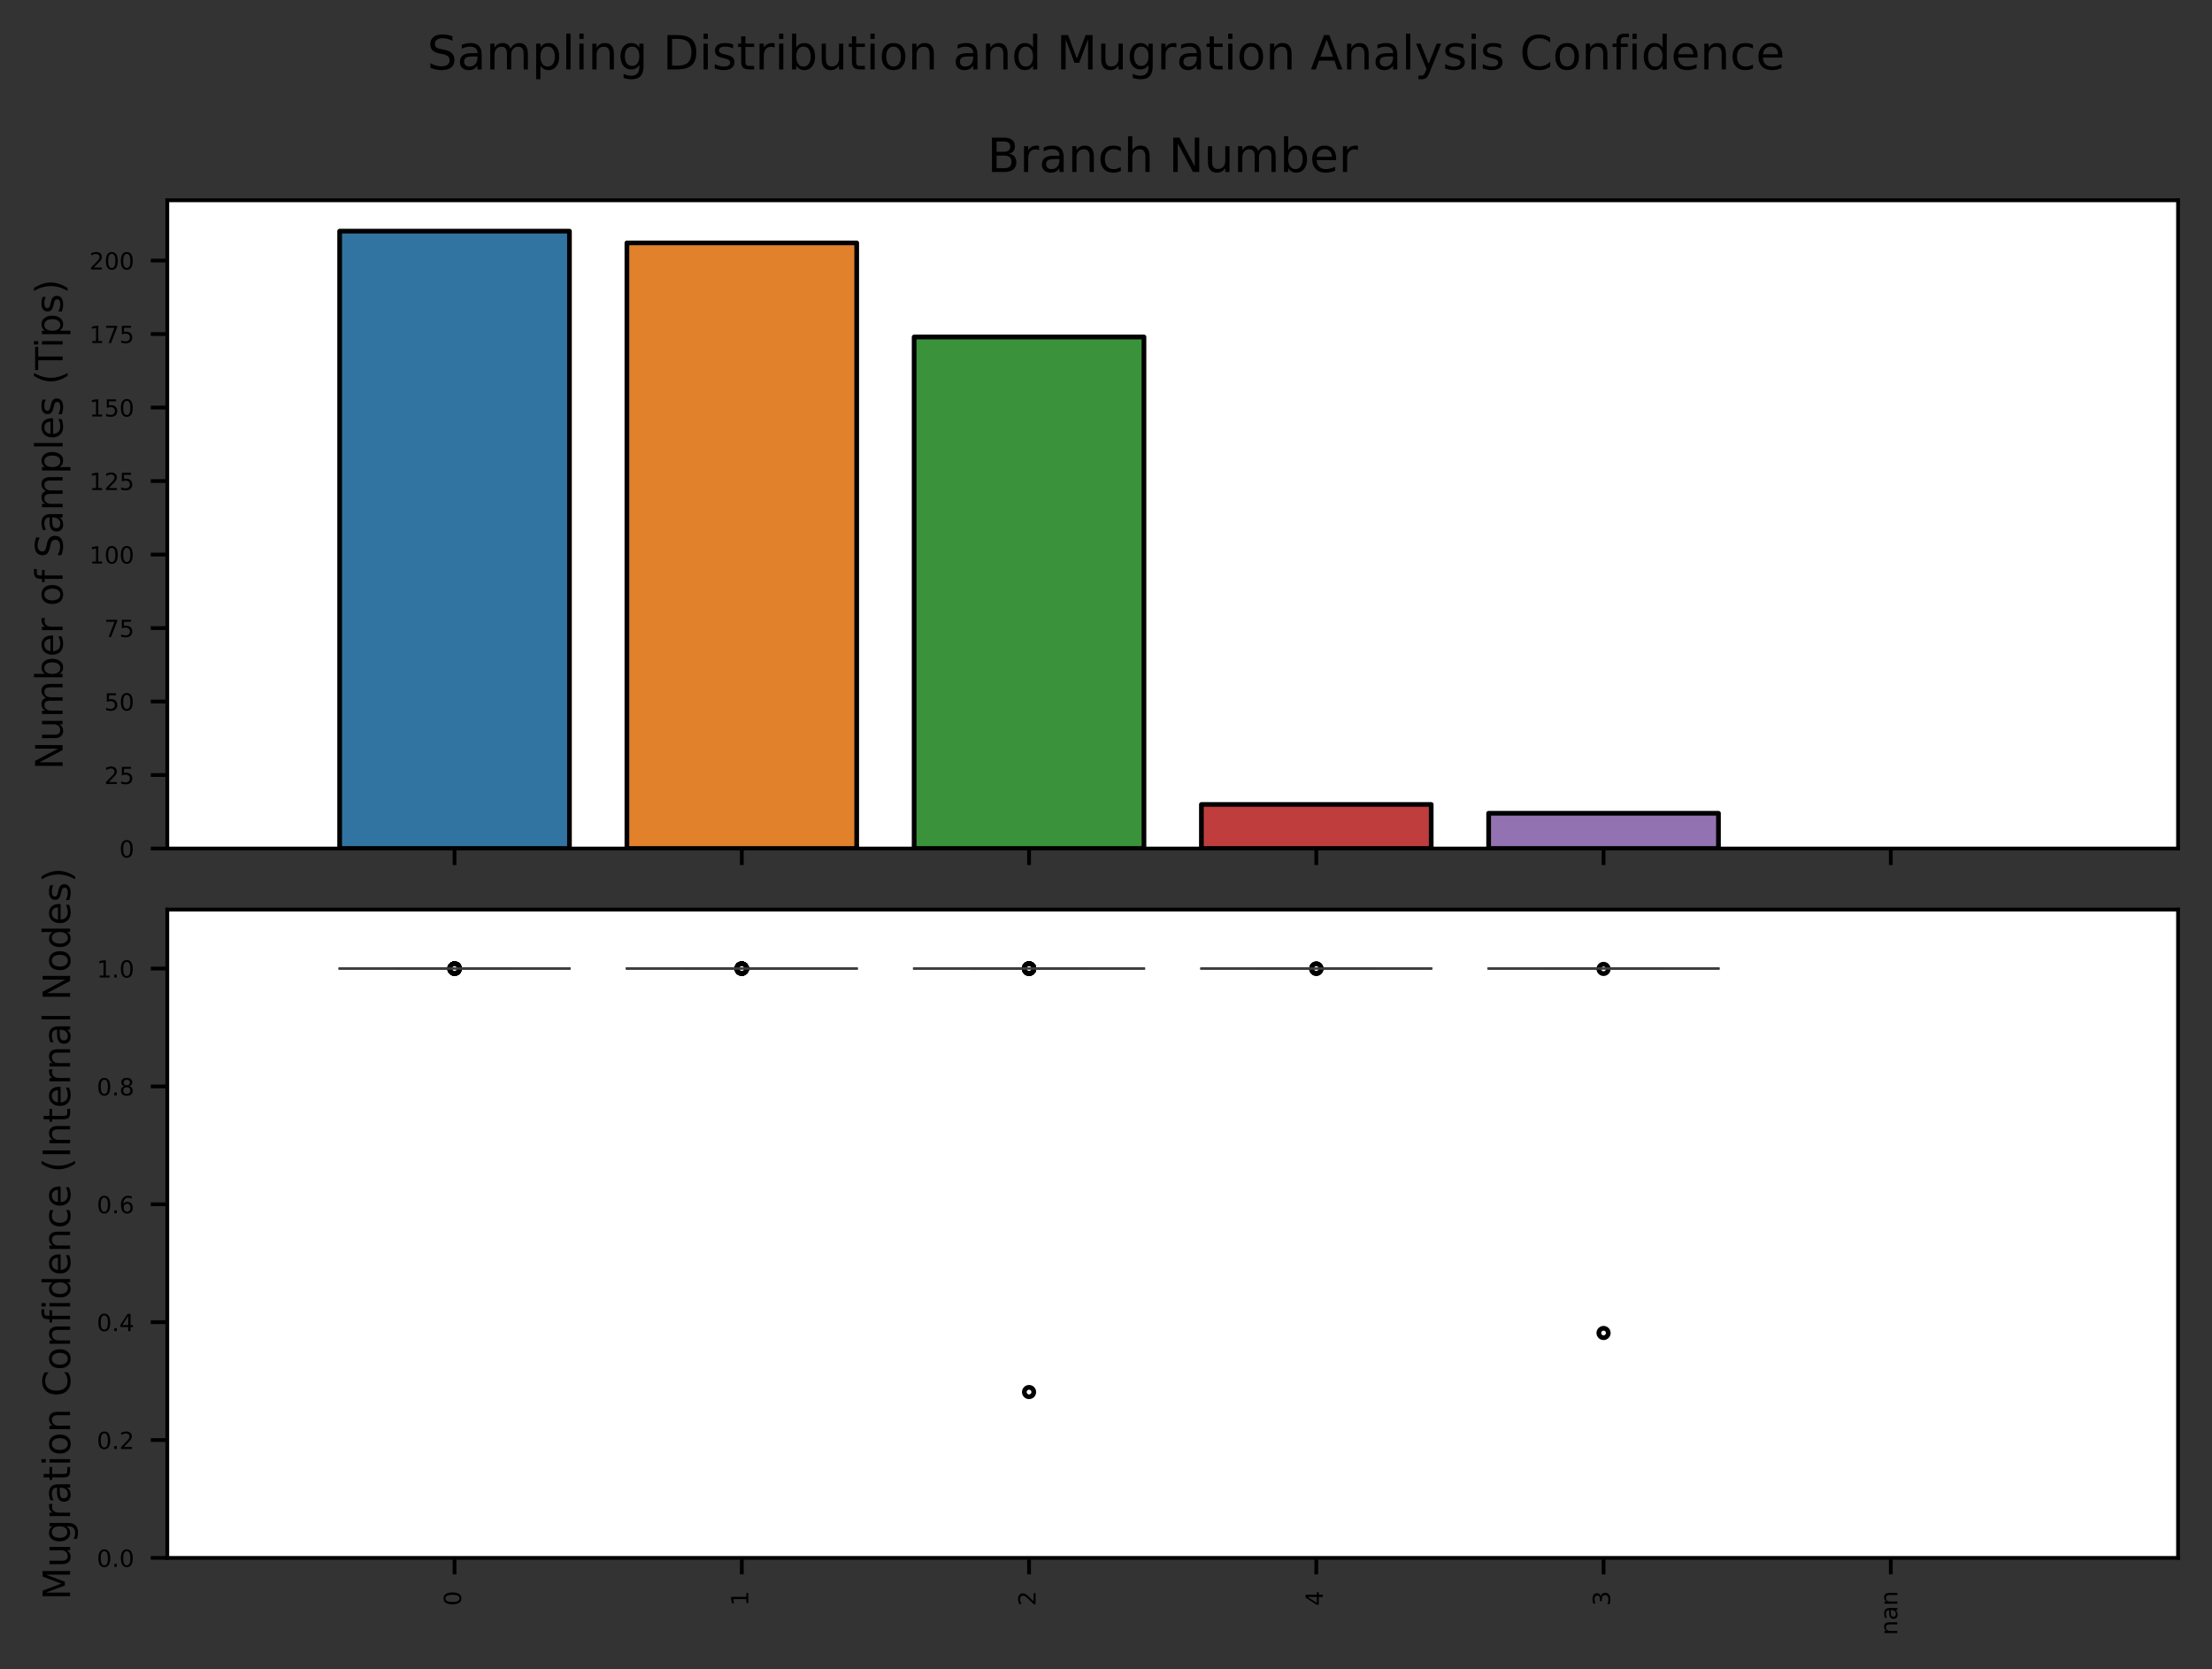<?xml version="1.0" encoding="utf-8" standalone="no"?>
<!DOCTYPE svg PUBLIC "-//W3C//DTD SVG 1.1//EN"
  "http://www.w3.org/Graphics/SVG/1.1/DTD/svg11.dtd">
<!-- Created with matplotlib (https://matplotlib.org/) -->
<svg height="354pt" version="1.1" viewBox="0 0 469.2 354" width="469.2pt" xmlns="http://www.w3.org/2000/svg" xmlns:xlink="http://www.w3.org/1999/xlink">
 <rect x="0" y="0" width="469.2" height="354" fill="#333333" stroke="none"/>
 <defs>
  <style type="text/css">*{stroke-linecap:butt;stroke-linejoin:round;}</style>
 </defs>
 <g id="figure_1">
  <g id="patch_1">
   <path d="M 0 354
L 469.2 354
L 469.2 0
L 0 0
z
" style="fill:none;"/>
  </g>
  <g id="axes_1">
   <g id="patch_2">
    <path d="M 35.486 179.959
L 462 179.959
L 462 42.478
L 35.486 42.478
z
" style="fill:#ffffff;"/>
   </g>
   <g id="patch_3">
    <path clip-path="url(#p5c819cb515)" d="M 72.045 179.959
L 120.789 179.959
L 120.789 49.024
L 72.045 49.024
z
" style="fill:#3274a1;stroke:#000000;stroke-linejoin:miter;"/>
   </g>
   <g id="patch_4">
    <path clip-path="url(#p5c819cb515)" d="M 132.975 179.959
L 181.719 179.959
L 181.719 51.518
L 132.975 51.518
z
" style="fill:#e1812c;stroke:#000000;stroke-linejoin:miter;"/>
   </g>
   <g id="patch_5">
    <path clip-path="url(#p5c819cb515)" d="M 193.905 179.959
L 242.65 179.959
L 242.65 71.47
L 193.905 71.47
z
" style="fill:#3a923a;stroke:#000000;stroke-linejoin:miter;"/>
   </g>
   <g id="patch_6">
    <path clip-path="url(#p5c819cb515)" d="M 254.836 179.959
L 303.58 179.959
L 303.58 170.607
L 254.836 170.607
z
" style="fill:#c03d3e;stroke:#000000;stroke-linejoin:miter;"/>
   </g>
   <g id="patch_7">
    <path clip-path="url(#p5c819cb515)" d="M 315.766 179.959
L 364.511 179.959
L 364.511 172.477
L 315.766 172.477
z
" style="fill:#9372b2;stroke:#000000;stroke-linejoin:miter;"/>
   </g>
   <g id="patch_8">
    <path clip-path="url(#p5c819cb515)" d="M 0 0
z
" style="fill:#845b53;stroke:#000000;stroke-linejoin:miter;"/>
   </g>
   <g id="matplotlib.axis_1">
    <g id="xtick_1">
     <g id="line2d_1">
      <defs>
       <path d="M 0 0
L 0 3.5
" id="md0575e7279" style="stroke:#000000;stroke-width:0.8;"/>
      </defs>
      <g>
       <use style="stroke:#000000;stroke-width:0.8;" x="96.417" xlink:href="#md0575e7279" y="179.959"/>
      </g>
     </g>
    </g>
    <g id="xtick_2">
     <g id="line2d_2">
      <g>
       <use style="stroke:#000000;stroke-width:0.8;" x="157.347" xlink:href="#md0575e7279" y="179.959"/>
      </g>
     </g>
    </g>
    <g id="xtick_3">
     <g id="line2d_3">
      <g>
       <use style="stroke:#000000;stroke-width:0.8;" x="218.278" xlink:href="#md0575e7279" y="179.959"/>
      </g>
     </g>
    </g>
    <g id="xtick_4">
     <g id="line2d_4">
      <g>
       <use style="stroke:#000000;stroke-width:0.8;" x="279.208" xlink:href="#md0575e7279" y="179.959"/>
      </g>
     </g>
    </g>
    <g id="xtick_5">
     <g id="line2d_5">
      <g>
       <use style="stroke:#000000;stroke-width:0.8;" x="340.139" xlink:href="#md0575e7279" y="179.959"/>
      </g>
     </g>
    </g>
    <g id="xtick_6">
     <g id="line2d_6">
      <g>
       <use style="stroke:#000000;stroke-width:0.8;" x="401.069" xlink:href="#md0575e7279" y="179.959"/>
      </g>
     </g>
    </g>
   </g>
   <g id="matplotlib.axis_2">
    <g id="ytick_1">
     <g id="line2d_7">
      <defs>
       <path d="M 0 0
L -3.5 0
" id="m4cb36a2861" style="stroke:#000000;stroke-width:0.8;"/>
      </defs>
      <g>
       <use style="stroke:#000000;stroke-width:0.8;" x="35.486" xlink:href="#m4cb36a2861" y="179.959"/>
      </g>
     </g>
     <g id="text_1">
      <!-- 0 -->
      <g transform="translate(25.305 181.859)scale(0.05 -0.05)">
       <defs>
        <path d="M 31.781 66.406
Q 24.172 66.406 20.328 58.906
Q 16.5 51.422 16.5 36.375
Q 16.5 21.391 20.328 13.891
Q 24.172 6.391 31.781 6.391
Q 39.453 6.391 43.281 13.891
Q 47.125 21.391 47.125 36.375
Q 47.125 51.422 43.281 58.906
Q 39.453 66.406 31.781 66.406
z
M 31.781 74.219
Q 44.047 74.219 50.516 64.516
Q 56.984 54.828 56.984 36.375
Q 56.984 17.969 50.516 8.266
Q 44.047 -1.422 31.781 -1.422
Q 19.531 -1.422 13.062 8.266
Q 6.594 17.969 6.594 36.375
Q 6.594 54.828 13.062 64.516
Q 19.531 74.219 31.781 74.219
z
" id="DejaVuSans-48"/>
       </defs>
       <use xlink:href="#DejaVuSans-48"/>
      </g>
     </g>
    </g>
    <g id="ytick_2">
     <g id="line2d_8">
      <g>
       <use style="stroke:#000000;stroke-width:0.8;" x="35.486" xlink:href="#m4cb36a2861" y="164.372"/>
      </g>
     </g>
     <g id="text_2">
      <!-- 25 -->
      <g transform="translate(22.124 166.272)scale(0.05 -0.05)">
       <defs>
        <path d="M 19.188 8.297
L 53.609 8.297
L 53.609 0
L 7.328 0
L 7.328 8.297
Q 12.938 14.109 22.625 23.891
Q 32.328 33.688 34.812 36.531
Q 39.547 41.844 41.422 45.531
Q 43.312 49.219 43.312 52.781
Q 43.312 58.594 39.234 62.25
Q 35.156 65.922 28.609 65.922
Q 23.969 65.922 18.812 64.312
Q 13.672 62.703 7.812 59.422
L 7.812 69.391
Q 13.766 71.781 18.938 73
Q 24.125 74.219 28.422 74.219
Q 39.75 74.219 46.484 68.547
Q 53.219 62.891 53.219 53.422
Q 53.219 48.922 51.531 44.891
Q 49.859 40.875 45.406 35.406
Q 44.188 33.984 37.641 27.219
Q 31.109 20.453 19.188 8.297
z
" id="DejaVuSans-50"/>
        <path d="M 10.797 72.906
L 49.516 72.906
L 49.516 64.594
L 19.828 64.594
L 19.828 46.734
Q 21.969 47.469 24.109 47.828
Q 26.266 48.188 28.422 48.188
Q 40.625 48.188 47.75 41.5
Q 54.891 34.812 54.891 23.391
Q 54.891 11.625 47.562 5.094
Q 40.234 -1.422 26.906 -1.422
Q 22.312 -1.422 17.547 -0.641
Q 12.797 0.141 7.719 1.703
L 7.719 11.625
Q 12.109 9.234 16.797 8.062
Q 21.484 6.891 26.703 6.891
Q 35.156 6.891 40.078 11.328
Q 45.016 15.766 45.016 23.391
Q 45.016 31 40.078 35.438
Q 35.156 39.891 26.703 39.891
Q 22.75 39.891 18.812 39.016
Q 14.891 38.141 10.797 36.281
z
" id="DejaVuSans-53"/>
       </defs>
       <use xlink:href="#DejaVuSans-50"/>
       <use x="63.623" xlink:href="#DejaVuSans-53"/>
      </g>
     </g>
    </g>
    <g id="ytick_3">
     <g id="line2d_9">
      <g>
       <use style="stroke:#000000;stroke-width:0.8;" x="35.486" xlink:href="#m4cb36a2861" y="148.784"/>
      </g>
     </g>
     <g id="text_3">
      <!-- 50 -->
      <g transform="translate(22.124 150.684)scale(0.05 -0.05)">
       <use xlink:href="#DejaVuSans-53"/>
       <use x="63.623" xlink:href="#DejaVuSans-48"/>
      </g>
     </g>
    </g>
    <g id="ytick_4">
     <g id="line2d_10">
      <g>
       <use style="stroke:#000000;stroke-width:0.8;" x="35.486" xlink:href="#m4cb36a2861" y="133.197"/>
      </g>
     </g>
     <g id="text_4">
      <!-- 75 -->
      <g transform="translate(22.124 135.097)scale(0.05 -0.05)">
       <defs>
        <path d="M 8.203 72.906
L 55.078 72.906
L 55.078 68.703
L 28.609 0
L 18.312 0
L 43.219 64.594
L 8.203 64.594
z
" id="DejaVuSans-55"/>
       </defs>
       <use xlink:href="#DejaVuSans-55"/>
       <use x="63.623" xlink:href="#DejaVuSans-53"/>
      </g>
     </g>
    </g>
    <g id="ytick_5">
     <g id="line2d_11">
      <g>
       <use style="stroke:#000000;stroke-width:0.8;" x="35.486" xlink:href="#m4cb36a2861" y="117.609"/>
      </g>
     </g>
     <g id="text_5">
      <!-- 100 -->
      <g transform="translate(18.942 119.509)scale(0.05 -0.05)">
       <defs>
        <path d="M 12.406 8.297
L 28.516 8.297
L 28.516 63.922
L 10.984 60.406
L 10.984 69.391
L 28.422 72.906
L 38.281 72.906
L 38.281 8.297
L 54.391 8.297
L 54.391 0
L 12.406 0
z
" id="DejaVuSans-49"/>
       </defs>
       <use xlink:href="#DejaVuSans-49"/>
       <use x="63.623" xlink:href="#DejaVuSans-48"/>
       <use x="127.246" xlink:href="#DejaVuSans-48"/>
      </g>
     </g>
    </g>
    <g id="ytick_6">
     <g id="line2d_12">
      <g>
       <use style="stroke:#000000;stroke-width:0.8;" x="35.486" xlink:href="#m4cb36a2861" y="102.022"/>
      </g>
     </g>
     <g id="text_6">
      <!-- 125 -->
      <g transform="translate(18.942 103.921)scale(0.05 -0.05)">
       <use xlink:href="#DejaVuSans-49"/>
       <use x="63.623" xlink:href="#DejaVuSans-50"/>
       <use x="127.246" xlink:href="#DejaVuSans-53"/>
      </g>
     </g>
    </g>
    <g id="ytick_7">
     <g id="line2d_13">
      <g>
       <use style="stroke:#000000;stroke-width:0.8;" x="35.486" xlink:href="#m4cb36a2861" y="86.434"/>
      </g>
     </g>
     <g id="text_7">
      <!-- 150 -->
      <g transform="translate(18.942 88.334)scale(0.05 -0.05)">
       <use xlink:href="#DejaVuSans-49"/>
       <use x="63.623" xlink:href="#DejaVuSans-53"/>
       <use x="127.246" xlink:href="#DejaVuSans-48"/>
      </g>
     </g>
    </g>
    <g id="ytick_8">
     <g id="line2d_14">
      <g>
       <use style="stroke:#000000;stroke-width:0.8;" x="35.486" xlink:href="#m4cb36a2861" y="70.847"/>
      </g>
     </g>
     <g id="text_8">
      <!-- 175 -->
      <g transform="translate(18.942 72.746)scale(0.05 -0.05)">
       <use xlink:href="#DejaVuSans-49"/>
       <use x="63.623" xlink:href="#DejaVuSans-55"/>
       <use x="127.246" xlink:href="#DejaVuSans-53"/>
      </g>
     </g>
    </g>
    <g id="ytick_9">
     <g id="line2d_15">
      <g>
       <use style="stroke:#000000;stroke-width:0.8;" x="35.486" xlink:href="#m4cb36a2861" y="55.259"/>
      </g>
     </g>
     <g id="text_9">
      <!-- 200 -->
      <g transform="translate(18.942 57.159)scale(0.05 -0.05)">
       <use xlink:href="#DejaVuSans-50"/>
       <use x="63.623" xlink:href="#DejaVuSans-48"/>
       <use x="127.246" xlink:href="#DejaVuSans-48"/>
      </g>
     </g>
    </g>
    <g id="text_10">
     <!-- Number of Samples (Tips) -->
     <g transform="translate(13.279 163.213)rotate(-90)scale(0.08 -0.08)">
      <defs>
       <path d="M 9.812 72.906
L 23.094 72.906
L 55.422 11.922
L 55.422 72.906
L 64.984 72.906
L 64.984 0
L 51.703 0
L 19.391 60.984
L 19.391 0
L 9.812 0
z
" id="DejaVuSans-78"/>
       <path d="M 8.5 21.578
L 8.5 54.688
L 17.484 54.688
L 17.484 21.922
Q 17.484 14.156 20.5 10.266
Q 23.531 6.391 29.594 6.391
Q 36.859 6.391 41.078 11.031
Q 45.312 15.672 45.312 23.688
L 45.312 54.688
L 54.297 54.688
L 54.297 0
L 45.312 0
L 45.312 8.406
Q 42.047 3.422 37.719 1
Q 33.406 -1.422 27.688 -1.422
Q 18.266 -1.422 13.375 4.438
Q 8.5 10.297 8.5 21.578
z
M 31.109 56
z
" id="DejaVuSans-117"/>
       <path d="M 52 44.188
Q 55.375 50.25 60.062 53.125
Q 64.75 56 71.094 56
Q 79.641 56 84.281 50.016
Q 88.922 44.047 88.922 33.016
L 88.922 0
L 79.891 0
L 79.891 32.719
Q 79.891 40.578 77.094 44.375
Q 74.312 48.188 68.609 48.188
Q 61.625 48.188 57.562 43.547
Q 53.516 38.922 53.516 30.906
L 53.516 0
L 44.484 0
L 44.484 32.719
Q 44.484 40.625 41.703 44.406
Q 38.922 48.188 33.109 48.188
Q 26.219 48.188 22.156 43.531
Q 18.109 38.875 18.109 30.906
L 18.109 0
L 9.078 0
L 9.078 54.688
L 18.109 54.688
L 18.109 46.188
Q 21.188 51.219 25.484 53.609
Q 29.781 56 35.688 56
Q 41.656 56 45.828 52.969
Q 50 49.953 52 44.188
z
" id="DejaVuSans-109"/>
       <path d="M 48.688 27.297
Q 48.688 37.203 44.609 42.844
Q 40.531 48.484 33.406 48.484
Q 26.266 48.484 22.188 42.844
Q 18.109 37.203 18.109 27.297
Q 18.109 17.391 22.188 11.75
Q 26.266 6.109 33.406 6.109
Q 40.531 6.109 44.609 11.75
Q 48.688 17.391 48.688 27.297
z
M 18.109 46.391
Q 20.953 51.266 25.266 53.625
Q 29.594 56 35.594 56
Q 45.562 56 51.781 48.094
Q 58.016 40.188 58.016 27.297
Q 58.016 14.406 51.781 6.484
Q 45.562 -1.422 35.594 -1.422
Q 29.594 -1.422 25.266 0.953
Q 20.953 3.328 18.109 8.203
L 18.109 0
L 9.078 0
L 9.078 75.984
L 18.109 75.984
z
" id="DejaVuSans-98"/>
       <path d="M 56.203 29.594
L 56.203 25.203
L 14.891 25.203
Q 15.484 15.922 20.484 11.062
Q 25.484 6.203 34.422 6.203
Q 39.594 6.203 44.453 7.469
Q 49.312 8.734 54.109 11.281
L 54.109 2.781
Q 49.266 0.734 44.188 -0.344
Q 39.109 -1.422 33.891 -1.422
Q 20.797 -1.422 13.156 6.188
Q 5.516 13.812 5.516 26.812
Q 5.516 40.234 12.766 48.109
Q 20.016 56 32.328 56
Q 43.359 56 49.781 48.891
Q 56.203 41.797 56.203 29.594
z
M 47.219 32.234
Q 47.125 39.594 43.094 43.984
Q 39.062 48.391 32.422 48.391
Q 24.906 48.391 20.391 44.141
Q 15.875 39.891 15.188 32.172
z
" id="DejaVuSans-101"/>
       <path d="M 41.109 46.297
Q 39.594 47.172 37.812 47.578
Q 36.031 48 33.891 48
Q 26.266 48 22.188 43.047
Q 18.109 38.094 18.109 28.812
L 18.109 0
L 9.078 0
L 9.078 54.688
L 18.109 54.688
L 18.109 46.188
Q 20.953 51.172 25.484 53.578
Q 30.031 56 36.531 56
Q 37.453 56 38.578 55.875
Q 39.703 55.766 41.062 55.516
z
" id="DejaVuSans-114"/>
       <path id="DejaVuSans-32"/>
       <path d="M 30.609 48.391
Q 23.391 48.391 19.188 42.75
Q 14.984 37.109 14.984 27.297
Q 14.984 17.484 19.156 11.844
Q 23.344 6.203 30.609 6.203
Q 37.797 6.203 41.984 11.859
Q 46.188 17.531 46.188 27.297
Q 46.188 37.016 41.984 42.703
Q 37.797 48.391 30.609 48.391
z
M 30.609 56
Q 42.328 56 49.016 48.375
Q 55.719 40.766 55.719 27.297
Q 55.719 13.875 49.016 6.219
Q 42.328 -1.422 30.609 -1.422
Q 18.844 -1.422 12.172 6.219
Q 5.516 13.875 5.516 27.297
Q 5.516 40.766 12.172 48.375
Q 18.844 56 30.609 56
z
" id="DejaVuSans-111"/>
       <path d="M 37.109 75.984
L 37.109 68.5
L 28.516 68.5
Q 23.688 68.5 21.797 66.547
Q 19.922 64.594 19.922 59.516
L 19.922 54.688
L 34.719 54.688
L 34.719 47.703
L 19.922 47.703
L 19.922 0
L 10.891 0
L 10.891 47.703
L 2.297 47.703
L 2.297 54.688
L 10.891 54.688
L 10.891 58.5
Q 10.891 67.625 15.141 71.797
Q 19.391 75.984 28.609 75.984
z
" id="DejaVuSans-102"/>
       <path d="M 53.516 70.516
L 53.516 60.891
Q 47.906 63.578 42.922 64.891
Q 37.938 66.219 33.297 66.219
Q 25.25 66.219 20.875 63.094
Q 16.5 59.969 16.5 54.203
Q 16.5 49.359 19.406 46.891
Q 22.312 44.438 30.422 42.922
L 36.375 41.703
Q 47.406 39.594 52.656 34.297
Q 57.906 29 57.906 20.125
Q 57.906 9.516 50.797 4.047
Q 43.703 -1.422 29.984 -1.422
Q 24.812 -1.422 18.969 -0.25
Q 13.141 0.922 6.891 3.219
L 6.891 13.375
Q 12.891 10.016 18.656 8.297
Q 24.422 6.594 29.984 6.594
Q 38.422 6.594 43.016 9.906
Q 47.609 13.234 47.609 19.391
Q 47.609 24.75 44.312 27.781
Q 41.016 30.812 33.5 32.328
L 27.484 33.5
Q 16.453 35.688 11.516 40.375
Q 6.594 45.062 6.594 53.422
Q 6.594 63.094 13.406 68.656
Q 20.219 74.219 32.172 74.219
Q 37.312 74.219 42.625 73.281
Q 47.953 72.359 53.516 70.516
z
" id="DejaVuSans-83"/>
       <path d="M 34.281 27.484
Q 23.391 27.484 19.188 25
Q 14.984 22.516 14.984 16.5
Q 14.984 11.719 18.141 8.906
Q 21.297 6.109 26.703 6.109
Q 34.188 6.109 38.703 11.406
Q 43.219 16.703 43.219 25.484
L 43.219 27.484
z
M 52.203 31.203
L 52.203 0
L 43.219 0
L 43.219 8.297
Q 40.141 3.328 35.547 0.953
Q 30.953 -1.422 24.312 -1.422
Q 15.922 -1.422 10.953 3.297
Q 6 8.016 6 15.922
Q 6 25.141 12.172 29.828
Q 18.359 34.516 30.609 34.516
L 43.219 34.516
L 43.219 35.406
Q 43.219 41.609 39.141 45
Q 35.062 48.391 27.688 48.391
Q 23 48.391 18.547 47.266
Q 14.109 46.141 10.016 43.891
L 10.016 52.203
Q 14.938 54.109 19.578 55.047
Q 24.219 56 28.609 56
Q 40.484 56 46.344 49.844
Q 52.203 43.703 52.203 31.203
z
" id="DejaVuSans-97"/>
       <path d="M 18.109 8.203
L 18.109 -20.797
L 9.078 -20.797
L 9.078 54.688
L 18.109 54.688
L 18.109 46.391
Q 20.953 51.266 25.266 53.625
Q 29.594 56 35.594 56
Q 45.562 56 51.781 48.094
Q 58.016 40.188 58.016 27.297
Q 58.016 14.406 51.781 6.484
Q 45.562 -1.422 35.594 -1.422
Q 29.594 -1.422 25.266 0.953
Q 20.953 3.328 18.109 8.203
z
M 48.688 27.297
Q 48.688 37.203 44.609 42.844
Q 40.531 48.484 33.406 48.484
Q 26.266 48.484 22.188 42.844
Q 18.109 37.203 18.109 27.297
Q 18.109 17.391 22.188 11.75
Q 26.266 6.109 33.406 6.109
Q 40.531 6.109 44.609 11.75
Q 48.688 17.391 48.688 27.297
z
" id="DejaVuSans-112"/>
       <path d="M 9.422 75.984
L 18.406 75.984
L 18.406 0
L 9.422 0
z
" id="DejaVuSans-108"/>
       <path d="M 44.281 53.078
L 44.281 44.578
Q 40.484 46.531 36.375 47.5
Q 32.281 48.484 27.875 48.484
Q 21.188 48.484 17.844 46.438
Q 14.5 44.391 14.5 40.281
Q 14.5 37.156 16.891 35.375
Q 19.281 33.594 26.516 31.984
L 29.594 31.297
Q 39.156 29.25 43.188 25.516
Q 47.219 21.781 47.219 15.094
Q 47.219 7.469 41.188 3.016
Q 35.156 -1.422 24.609 -1.422
Q 20.219 -1.422 15.453 -0.562
Q 10.688 0.297 5.422 2
L 5.422 11.281
Q 10.406 8.688 15.234 7.391
Q 20.062 6.109 24.812 6.109
Q 31.156 6.109 34.562 8.281
Q 37.984 10.453 37.984 14.406
Q 37.984 18.062 35.516 20.016
Q 33.062 21.969 24.703 23.781
L 21.578 24.516
Q 13.234 26.266 9.516 29.906
Q 5.812 33.547 5.812 39.891
Q 5.812 47.609 11.281 51.797
Q 16.75 56 26.812 56
Q 31.781 56 36.172 55.266
Q 40.578 54.547 44.281 53.078
z
" id="DejaVuSans-115"/>
       <path d="M 31 75.875
Q 24.469 64.656 21.281 53.656
Q 18.109 42.672 18.109 31.391
Q 18.109 20.125 21.312 9.062
Q 24.516 -2 31 -13.188
L 23.188 -13.188
Q 15.875 -1.703 12.234 9.375
Q 8.594 20.453 8.594 31.391
Q 8.594 42.281 12.203 53.312
Q 15.828 64.359 23.188 75.875
z
" id="DejaVuSans-40"/>
       <path d="M -0.297 72.906
L 61.375 72.906
L 61.375 64.594
L 35.5 64.594
L 35.5 0
L 25.594 0
L 25.594 64.594
L -0.297 64.594
z
" id="DejaVuSans-84"/>
       <path d="M 9.422 54.688
L 18.406 54.688
L 18.406 0
L 9.422 0
z
M 9.422 75.984
L 18.406 75.984
L 18.406 64.594
L 9.422 64.594
z
" id="DejaVuSans-105"/>
       <path d="M 8.016 75.875
L 15.828 75.875
Q 23.141 64.359 26.781 53.312
Q 30.422 42.281 30.422 31.391
Q 30.422 20.453 26.781 9.375
Q 23.141 -1.703 15.828 -13.188
L 8.016 -13.188
Q 14.5 -2 17.703 9.062
Q 20.906 20.125 20.906 31.391
Q 20.906 42.672 17.703 53.656
Q 14.5 64.656 8.016 75.875
z
" id="DejaVuSans-41"/>
      </defs>
      <use xlink:href="#DejaVuSans-78"/>
      <use x="74.805" xlink:href="#DejaVuSans-117"/>
      <use x="138.184" xlink:href="#DejaVuSans-109"/>
      <use x="235.596" xlink:href="#DejaVuSans-98"/>
      <use x="299.072" xlink:href="#DejaVuSans-101"/>
      <use x="360.596" xlink:href="#DejaVuSans-114"/>
      <use x="401.709" xlink:href="#DejaVuSans-32"/>
      <use x="433.496" xlink:href="#DejaVuSans-111"/>
      <use x="494.678" xlink:href="#DejaVuSans-102"/>
      <use x="529.883" xlink:href="#DejaVuSans-32"/>
      <use x="561.67" xlink:href="#DejaVuSans-83"/>
      <use x="625.146" xlink:href="#DejaVuSans-97"/>
      <use x="686.426" xlink:href="#DejaVuSans-109"/>
      <use x="783.838" xlink:href="#DejaVuSans-112"/>
      <use x="847.314" xlink:href="#DejaVuSans-108"/>
      <use x="875.098" xlink:href="#DejaVuSans-101"/>
      <use x="936.621" xlink:href="#DejaVuSans-115"/>
      <use x="988.721" xlink:href="#DejaVuSans-32"/>
      <use x="1020.508" xlink:href="#DejaVuSans-40"/>
      <use x="1059.521" xlink:href="#DejaVuSans-84"/>
      <use x="1117.48" xlink:href="#DejaVuSans-105"/>
      <use x="1145.264" xlink:href="#DejaVuSans-112"/>
      <use x="1208.74" xlink:href="#DejaVuSans-115"/>
      <use x="1260.84" xlink:href="#DejaVuSans-41"/>
     </g>
    </g>
   </g>
   <g id="patch_9">
    <path d="M 35.486 179.959
L 35.486 42.478
" style="fill:none;stroke:#000000;stroke-linecap:square;stroke-linejoin:miter;stroke-width:0.8;"/>
   </g>
   <g id="patch_10">
    <path d="M 462 179.959
L 462 42.478
" style="fill:none;stroke:#000000;stroke-linecap:square;stroke-linejoin:miter;stroke-width:0.8;"/>
   </g>
   <g id="patch_11">
    <path d="M 35.486 179.959
L 462 179.959
" style="fill:none;stroke:#000000;stroke-linecap:square;stroke-linejoin:miter;stroke-width:0.8;"/>
   </g>
   <g id="patch_12">
    <path d="M 35.486 42.478
L 462 42.478
" style="fill:none;stroke:#000000;stroke-linecap:square;stroke-linejoin:miter;stroke-width:0.8;"/>
   </g>
   <g id="text_11">
    <!-- Branch Number -->
    <g transform="translate(209.431 36.478)scale(0.1 -0.1)">
     <defs>
      <path d="M 19.672 34.812
L 19.672 8.109
L 35.5 8.109
Q 43.453 8.109 47.281 11.406
Q 51.125 14.703 51.125 21.484
Q 51.125 28.328 47.281 31.562
Q 43.453 34.812 35.5 34.812
z
M 19.672 64.797
L 19.672 42.828
L 34.281 42.828
Q 41.5 42.828 45.031 45.531
Q 48.578 48.25 48.578 53.812
Q 48.578 59.328 45.031 62.062
Q 41.5 64.797 34.281 64.797
z
M 9.812 72.906
L 35.016 72.906
Q 46.297 72.906 52.391 68.219
Q 58.5 63.531 58.5 54.891
Q 58.5 48.188 55.375 44.234
Q 52.25 40.281 46.188 39.312
Q 53.469 37.75 57.5 32.781
Q 61.531 27.828 61.531 20.406
Q 61.531 10.641 54.891 5.312
Q 48.25 0 35.984 0
L 9.812 0
z
" id="DejaVuSans-66"/>
      <path d="M 54.891 33.016
L 54.891 0
L 45.906 0
L 45.906 32.719
Q 45.906 40.484 42.875 44.328
Q 39.844 48.188 33.797 48.188
Q 26.516 48.188 22.312 43.547
Q 18.109 38.922 18.109 30.906
L 18.109 0
L 9.078 0
L 9.078 54.688
L 18.109 54.688
L 18.109 46.188
Q 21.344 51.125 25.703 53.562
Q 30.078 56 35.797 56
Q 45.219 56 50.047 50.172
Q 54.891 44.344 54.891 33.016
z
" id="DejaVuSans-110"/>
      <path d="M 48.781 52.594
L 48.781 44.188
Q 44.969 46.297 41.141 47.344
Q 37.312 48.391 33.406 48.391
Q 24.656 48.391 19.812 42.844
Q 14.984 37.312 14.984 27.297
Q 14.984 17.281 19.812 11.734
Q 24.656 6.203 33.406 6.203
Q 37.312 6.203 41.141 7.25
Q 44.969 8.297 48.781 10.406
L 48.781 2.094
Q 45.016 0.344 40.984 -0.531
Q 36.969 -1.422 32.422 -1.422
Q 20.062 -1.422 12.781 6.344
Q 5.516 14.109 5.516 27.297
Q 5.516 40.672 12.859 48.328
Q 20.219 56 33.016 56
Q 37.156 56 41.109 55.141
Q 45.062 54.297 48.781 52.594
z
" id="DejaVuSans-99"/>
      <path d="M 54.891 33.016
L 54.891 0
L 45.906 0
L 45.906 32.719
Q 45.906 40.484 42.875 44.328
Q 39.844 48.188 33.797 48.188
Q 26.516 48.188 22.312 43.547
Q 18.109 38.922 18.109 30.906
L 18.109 0
L 9.078 0
L 9.078 75.984
L 18.109 75.984
L 18.109 46.188
Q 21.344 51.125 25.703 53.562
Q 30.078 56 35.797 56
Q 45.219 56 50.047 50.172
Q 54.891 44.344 54.891 33.016
z
" id="DejaVuSans-104"/>
     </defs>
     <use xlink:href="#DejaVuSans-66"/>
     <use x="68.604" xlink:href="#DejaVuSans-114"/>
     <use x="109.717" xlink:href="#DejaVuSans-97"/>
     <use x="170.996" xlink:href="#DejaVuSans-110"/>
     <use x="234.375" xlink:href="#DejaVuSans-99"/>
     <use x="289.355" xlink:href="#DejaVuSans-104"/>
     <use x="352.734" xlink:href="#DejaVuSans-32"/>
     <use x="384.521" xlink:href="#DejaVuSans-78"/>
     <use x="459.326" xlink:href="#DejaVuSans-117"/>
     <use x="522.705" xlink:href="#DejaVuSans-109"/>
     <use x="620.117" xlink:href="#DejaVuSans-98"/>
     <use x="683.594" xlink:href="#DejaVuSans-101"/>
     <use x="745.117" xlink:href="#DejaVuSans-114"/>
    </g>
   </g>
  </g>
  <g id="axes_2">
   <g id="patch_13">
    <path d="M 35.486 330.398
L 462 330.398
L 462 192.916
L 35.486 192.916
z
" style="fill:#ffffff;"/>
   </g>
   <g id="patch_14">
    <path clip-path="url(#pa5d6ae1b58)" d="M 72.045 205.414
L 120.789 205.414
L 120.789 205.414
L 72.045 205.414
L 72.045 205.414
z
" style="fill:#3274a1;stroke:#3d3d3d;stroke-linejoin:miter;stroke-width:0.5;"/>
   </g>
   <g id="patch_15">
    <path clip-path="url(#pa5d6ae1b58)" d="M 132.975 205.414
L 181.719 205.414
L 181.719 205.414
L 132.975 205.414
L 132.975 205.414
z
" style="fill:#e1812c;stroke:#3d3d3d;stroke-linejoin:miter;stroke-width:0.5;"/>
   </g>
   <g id="patch_16">
    <path clip-path="url(#pa5d6ae1b58)" d="M 193.905 205.414
L 242.65 205.414
L 242.65 205.414
L 193.905 205.414
L 193.905 205.414
z
" style="fill:#3a923a;stroke:#3d3d3d;stroke-linejoin:miter;stroke-width:0.5;"/>
   </g>
   <g id="patch_17">
    <path clip-path="url(#pa5d6ae1b58)" d="M 254.836 205.414
L 303.58 205.414
L 303.58 205.414
L 254.836 205.414
L 254.836 205.414
z
" style="fill:#c03d3e;stroke:#3d3d3d;stroke-linejoin:miter;stroke-width:0.5;"/>
   </g>
   <g id="patch_18">
    <path clip-path="url(#pa5d6ae1b58)" d="M 315.766 205.414
L 364.511 205.414
L 364.511 205.414
L 315.766 205.414
L 315.766 205.414
z
" style="fill:#9372b2;stroke:#3d3d3d;stroke-linejoin:miter;stroke-width:0.5;"/>
   </g>
   <g id="matplotlib.axis_3">
    <g id="xtick_7">
     <g id="line2d_16">
      <g>
       <use style="stroke:#000000;stroke-width:0.8;" x="96.417" xlink:href="#md0575e7279" y="330.398"/>
      </g>
     </g>
     <g id="text_12">
      <!-- 0 -->
      <g transform="translate(97.796 340.579)rotate(-90)scale(0.05 -0.05)">
       <use xlink:href="#DejaVuSans-48"/>
      </g>
     </g>
    </g>
    <g id="xtick_8">
     <g id="line2d_17">
      <g>
       <use style="stroke:#000000;stroke-width:0.8;" x="157.347" xlink:href="#md0575e7279" y="330.398"/>
      </g>
     </g>
     <g id="text_13">
      <!-- 1 -->
      <g transform="translate(158.727 340.579)rotate(-90)scale(0.05 -0.05)">
       <use xlink:href="#DejaVuSans-49"/>
      </g>
     </g>
    </g>
    <g id="xtick_9">
     <g id="line2d_18">
      <g>
       <use style="stroke:#000000;stroke-width:0.8;" x="218.278" xlink:href="#md0575e7279" y="330.398"/>
      </g>
     </g>
     <g id="text_14">
      <!-- 2 -->
      <g transform="translate(219.657 340.579)rotate(-90)scale(0.05 -0.05)">
       <use xlink:href="#DejaVuSans-50"/>
      </g>
     </g>
    </g>
    <g id="xtick_10">
     <g id="line2d_19">
      <g>
       <use style="stroke:#000000;stroke-width:0.8;" x="279.208" xlink:href="#md0575e7279" y="330.398"/>
      </g>
     </g>
     <g id="text_15">
      <!-- 4 -->
      <g transform="translate(280.588 340.579)rotate(-90)scale(0.05 -0.05)">
       <defs>
        <path d="M 37.797 64.312
L 12.891 25.391
L 37.797 25.391
z
M 35.203 72.906
L 47.609 72.906
L 47.609 25.391
L 58.016 25.391
L 58.016 17.188
L 47.609 17.188
L 47.609 0
L 37.797 0
L 37.797 17.188
L 4.891 17.188
L 4.891 26.703
z
" id="DejaVuSans-52"/>
       </defs>
       <use xlink:href="#DejaVuSans-52"/>
      </g>
     </g>
    </g>
    <g id="xtick_11">
     <g id="line2d_20">
      <g>
       <use style="stroke:#000000;stroke-width:0.8;" x="340.139" xlink:href="#md0575e7279" y="330.398"/>
      </g>
     </g>
     <g id="text_16">
      <!-- 3 -->
      <g transform="translate(341.518 340.579)rotate(-90)scale(0.05 -0.05)">
       <defs>
        <path d="M 40.578 39.312
Q 47.656 37.797 51.625 33
Q 55.609 28.219 55.609 21.188
Q 55.609 10.406 48.188 4.484
Q 40.766 -1.422 27.094 -1.422
Q 22.516 -1.422 17.656 -0.516
Q 12.797 0.391 7.625 2.203
L 7.625 11.719
Q 11.719 9.328 16.594 8.109
Q 21.484 6.891 26.812 6.891
Q 36.078 6.891 40.938 10.547
Q 45.797 14.203 45.797 21.188
Q 45.797 27.641 41.281 31.266
Q 36.766 34.906 28.719 34.906
L 20.219 34.906
L 20.219 43.016
L 29.109 43.016
Q 36.375 43.016 40.234 45.922
Q 44.094 48.828 44.094 54.297
Q 44.094 59.906 40.109 62.906
Q 36.141 65.922 28.719 65.922
Q 24.656 65.922 20.016 65.031
Q 15.375 64.156 9.812 62.312
L 9.812 71.094
Q 15.438 72.656 20.344 73.438
Q 25.25 74.219 29.594 74.219
Q 40.828 74.219 47.359 69.109
Q 53.906 64.016 53.906 55.328
Q 53.906 49.266 50.438 45.094
Q 46.969 40.922 40.578 39.312
z
" id="DejaVuSans-51"/>
       </defs>
       <use xlink:href="#DejaVuSans-51"/>
      </g>
     </g>
    </g>
    <g id="xtick_12">
     <g id="line2d_21">
      <g>
       <use style="stroke:#000000;stroke-width:0.8;" x="401.069" xlink:href="#md0575e7279" y="330.398"/>
      </g>
     </g>
     <g id="text_17">
      <!-- nan -->
      <g transform="translate(402.449 346.8)rotate(-90)scale(0.05 -0.05)">
       <use xlink:href="#DejaVuSans-110"/>
       <use x="63.379" xlink:href="#DejaVuSans-97"/>
       <use x="124.658" xlink:href="#DejaVuSans-110"/>
      </g>
     </g>
    </g>
   </g>
   <g id="matplotlib.axis_4">
    <g id="ytick_10">
     <g id="line2d_22">
      <g>
       <use style="stroke:#000000;stroke-width:0.8;" x="35.486" xlink:href="#m4cb36a2861" y="330.398"/>
      </g>
     </g>
     <g id="text_18">
      <!-- 0.0 -->
      <g transform="translate(20.535 332.298)scale(0.05 -0.05)">
       <defs>
        <path d="M 10.688 12.406
L 21 12.406
L 21 0
L 10.688 0
z
" id="DejaVuSans-46"/>
       </defs>
       <use xlink:href="#DejaVuSans-48"/>
       <use x="63.623" xlink:href="#DejaVuSans-46"/>
       <use x="95.41" xlink:href="#DejaVuSans-48"/>
      </g>
     </g>
    </g>
    <g id="ytick_11">
     <g id="line2d_23">
      <g>
       <use style="stroke:#000000;stroke-width:0.8;" x="35.486" xlink:href="#m4cb36a2861" y="305.401"/>
      </g>
     </g>
     <g id="text_19">
      <!-- 0.2 -->
      <g transform="translate(20.535 307.301)scale(0.05 -0.05)">
       <use xlink:href="#DejaVuSans-48"/>
       <use x="63.623" xlink:href="#DejaVuSans-46"/>
       <use x="95.41" xlink:href="#DejaVuSans-50"/>
      </g>
     </g>
    </g>
    <g id="ytick_12">
     <g id="line2d_24">
      <g>
       <use style="stroke:#000000;stroke-width:0.8;" x="35.486" xlink:href="#m4cb36a2861" y="280.405"/>
      </g>
     </g>
     <g id="text_20">
      <!-- 0.4 -->
      <g transform="translate(20.535 282.304)scale(0.05 -0.05)">
       <use xlink:href="#DejaVuSans-48"/>
       <use x="63.623" xlink:href="#DejaVuSans-46"/>
       <use x="95.41" xlink:href="#DejaVuSans-52"/>
      </g>
     </g>
    </g>
    <g id="ytick_13">
     <g id="line2d_25">
      <g>
       <use style="stroke:#000000;stroke-width:0.8;" x="35.486" xlink:href="#m4cb36a2861" y="255.408"/>
      </g>
     </g>
     <g id="text_21">
      <!-- 0.6 -->
      <g transform="translate(20.535 257.307)scale(0.05 -0.05)">
       <defs>
        <path d="M 33.016 40.375
Q 26.375 40.375 22.484 35.828
Q 18.609 31.297 18.609 23.391
Q 18.609 15.531 22.484 10.953
Q 26.375 6.391 33.016 6.391
Q 39.656 6.391 43.531 10.953
Q 47.406 15.531 47.406 23.391
Q 47.406 31.297 43.531 35.828
Q 39.656 40.375 33.016 40.375
z
M 52.594 71.297
L 52.594 62.312
Q 48.875 64.062 45.094 64.984
Q 41.312 65.922 37.594 65.922
Q 27.828 65.922 22.672 59.328
Q 17.531 52.734 16.797 39.406
Q 19.672 43.656 24.016 45.922
Q 28.375 48.188 33.594 48.188
Q 44.578 48.188 50.953 41.516
Q 57.328 34.859 57.328 23.391
Q 57.328 12.156 50.688 5.359
Q 44.047 -1.422 33.016 -1.422
Q 20.359 -1.422 13.672 8.266
Q 6.984 17.969 6.984 36.375
Q 6.984 53.656 15.188 63.938
Q 23.391 74.219 37.203 74.219
Q 40.922 74.219 44.703 73.484
Q 48.484 72.75 52.594 71.297
z
" id="DejaVuSans-54"/>
       </defs>
       <use xlink:href="#DejaVuSans-48"/>
       <use x="63.623" xlink:href="#DejaVuSans-46"/>
       <use x="95.41" xlink:href="#DejaVuSans-54"/>
      </g>
     </g>
    </g>
    <g id="ytick_14">
     <g id="line2d_26">
      <g>
       <use style="stroke:#000000;stroke-width:0.8;" x="35.486" xlink:href="#m4cb36a2861" y="230.411"/>
      </g>
     </g>
     <g id="text_22">
      <!-- 0.8 -->
      <g transform="translate(20.535 232.311)scale(0.05 -0.05)">
       <defs>
        <path d="M 31.781 34.625
Q 24.75 34.625 20.719 30.859
Q 16.703 27.094 16.703 20.516
Q 16.703 13.922 20.719 10.156
Q 24.75 6.391 31.781 6.391
Q 38.812 6.391 42.859 10.172
Q 46.922 13.969 46.922 20.516
Q 46.922 27.094 42.891 30.859
Q 38.875 34.625 31.781 34.625
z
M 21.922 38.812
Q 15.578 40.375 12.031 44.719
Q 8.5 49.078 8.5 55.328
Q 8.5 64.062 14.719 69.141
Q 20.953 74.219 31.781 74.219
Q 42.672 74.219 48.875 69.141
Q 55.078 64.062 55.078 55.328
Q 55.078 49.078 51.531 44.719
Q 48 40.375 41.703 38.812
Q 48.828 37.156 52.797 32.312
Q 56.781 27.484 56.781 20.516
Q 56.781 9.906 50.312 4.234
Q 43.844 -1.422 31.781 -1.422
Q 19.734 -1.422 13.25 4.234
Q 6.781 9.906 6.781 20.516
Q 6.781 27.484 10.781 32.312
Q 14.797 37.156 21.922 38.812
z
M 18.312 54.391
Q 18.312 48.734 21.844 45.562
Q 25.391 42.391 31.781 42.391
Q 38.141 42.391 41.719 45.562
Q 45.312 48.734 45.312 54.391
Q 45.312 60.062 41.719 63.234
Q 38.141 66.406 31.781 66.406
Q 25.391 66.406 21.844 63.234
Q 18.312 60.062 18.312 54.391
z
" id="DejaVuSans-56"/>
       </defs>
       <use xlink:href="#DejaVuSans-48"/>
       <use x="63.623" xlink:href="#DejaVuSans-46"/>
       <use x="95.41" xlink:href="#DejaVuSans-56"/>
      </g>
     </g>
    </g>
    <g id="ytick_15">
     <g id="line2d_27">
      <g>
       <use style="stroke:#000000;stroke-width:0.8;" x="35.486" xlink:href="#m4cb36a2861" y="205.414"/>
      </g>
     </g>
     <g id="text_23">
      <!-- 1.0 -->
      <g transform="translate(20.535 207.314)scale(0.05 -0.05)">
       <use xlink:href="#DejaVuSans-49"/>
       <use x="63.623" xlink:href="#DejaVuSans-46"/>
       <use x="95.41" xlink:href="#DejaVuSans-48"/>
      </g>
     </g>
    </g>
    <g id="text_24">
     <!-- Mugration Confidence (Internal Nodes) -->
     <g transform="translate(14.871 339.307)rotate(-90)scale(0.08 -0.08)">
      <defs>
       <path d="M 9.812 72.906
L 24.516 72.906
L 43.109 23.297
L 61.812 72.906
L 76.516 72.906
L 76.516 0
L 66.891 0
L 66.891 64.016
L 48.094 14.016
L 38.188 14.016
L 19.391 64.016
L 19.391 0
L 9.812 0
z
" id="DejaVuSans-77"/>
       <path d="M 45.406 27.984
Q 45.406 37.75 41.375 43.109
Q 37.359 48.484 30.078 48.484
Q 22.859 48.484 18.828 43.109
Q 14.797 37.75 14.797 27.984
Q 14.797 18.266 18.828 12.891
Q 22.859 7.516 30.078 7.516
Q 37.359 7.516 41.375 12.891
Q 45.406 18.266 45.406 27.984
z
M 54.391 6.781
Q 54.391 -7.172 48.188 -13.984
Q 42 -20.797 29.203 -20.797
Q 24.469 -20.797 20.266 -20.094
Q 16.062 -19.391 12.109 -17.922
L 12.109 -9.188
Q 16.062 -11.328 19.922 -12.344
Q 23.781 -13.375 27.781 -13.375
Q 36.625 -13.375 41.016 -8.766
Q 45.406 -4.156 45.406 5.172
L 45.406 9.625
Q 42.625 4.781 38.281 2.391
Q 33.938 0 27.875 0
Q 17.828 0 11.672 7.656
Q 5.516 15.328 5.516 27.984
Q 5.516 40.672 11.672 48.328
Q 17.828 56 27.875 56
Q 33.938 56 38.281 53.609
Q 42.625 51.219 45.406 46.391
L 45.406 54.688
L 54.391 54.688
z
" id="DejaVuSans-103"/>
       <path d="M 18.312 70.219
L 18.312 54.688
L 36.812 54.688
L 36.812 47.703
L 18.312 47.703
L 18.312 18.016
Q 18.312 11.328 20.141 9.422
Q 21.969 7.516 27.594 7.516
L 36.812 7.516
L 36.812 0
L 27.594 0
Q 17.188 0 13.234 3.875
Q 9.281 7.766 9.281 18.016
L 9.281 47.703
L 2.688 47.703
L 2.688 54.688
L 9.281 54.688
L 9.281 70.219
z
" id="DejaVuSans-116"/>
       <path d="M 64.406 67.281
L 64.406 56.891
Q 59.422 61.531 53.781 63.812
Q 48.141 66.109 41.797 66.109
Q 29.297 66.109 22.656 58.469
Q 16.016 50.828 16.016 36.375
Q 16.016 21.969 22.656 14.328
Q 29.297 6.688 41.797 6.688
Q 48.141 6.688 53.781 8.984
Q 59.422 11.281 64.406 15.922
L 64.406 5.609
Q 59.234 2.094 53.438 0.328
Q 47.656 -1.422 41.219 -1.422
Q 24.656 -1.422 15.125 8.703
Q 5.609 18.844 5.609 36.375
Q 5.609 53.953 15.125 64.078
Q 24.656 74.219 41.219 74.219
Q 47.75 74.219 53.531 72.484
Q 59.328 70.75 64.406 67.281
z
" id="DejaVuSans-67"/>
       <path d="M 45.406 46.391
L 45.406 75.984
L 54.391 75.984
L 54.391 0
L 45.406 0
L 45.406 8.203
Q 42.578 3.328 38.25 0.953
Q 33.938 -1.422 27.875 -1.422
Q 17.969 -1.422 11.734 6.484
Q 5.516 14.406 5.516 27.297
Q 5.516 40.188 11.734 48.094
Q 17.969 56 27.875 56
Q 33.938 56 38.25 53.625
Q 42.578 51.266 45.406 46.391
z
M 14.797 27.297
Q 14.797 17.391 18.875 11.75
Q 22.953 6.109 30.078 6.109
Q 37.203 6.109 41.297 11.75
Q 45.406 17.391 45.406 27.297
Q 45.406 37.203 41.297 42.844
Q 37.203 48.484 30.078 48.484
Q 22.953 48.484 18.875 42.844
Q 14.797 37.203 14.797 27.297
z
" id="DejaVuSans-100"/>
       <path d="M 9.812 72.906
L 19.672 72.906
L 19.672 0
L 9.812 0
z
" id="DejaVuSans-73"/>
      </defs>
      <use xlink:href="#DejaVuSans-77"/>
      <use x="86.279" xlink:href="#DejaVuSans-117"/>
      <use x="149.658" xlink:href="#DejaVuSans-103"/>
      <use x="213.135" xlink:href="#DejaVuSans-114"/>
      <use x="254.248" xlink:href="#DejaVuSans-97"/>
      <use x="315.527" xlink:href="#DejaVuSans-116"/>
      <use x="354.736" xlink:href="#DejaVuSans-105"/>
      <use x="382.52" xlink:href="#DejaVuSans-111"/>
      <use x="443.701" xlink:href="#DejaVuSans-110"/>
      <use x="507.08" xlink:href="#DejaVuSans-32"/>
      <use x="538.867" xlink:href="#DejaVuSans-67"/>
      <use x="608.691" xlink:href="#DejaVuSans-111"/>
      <use x="669.873" xlink:href="#DejaVuSans-110"/>
      <use x="733.252" xlink:href="#DejaVuSans-102"/>
      <use x="768.457" xlink:href="#DejaVuSans-105"/>
      <use x="796.24" xlink:href="#DejaVuSans-100"/>
      <use x="859.717" xlink:href="#DejaVuSans-101"/>
      <use x="921.24" xlink:href="#DejaVuSans-110"/>
      <use x="984.619" xlink:href="#DejaVuSans-99"/>
      <use x="1039.6" xlink:href="#DejaVuSans-101"/>
      <use x="1101.123" xlink:href="#DejaVuSans-32"/>
      <use x="1132.91" xlink:href="#DejaVuSans-40"/>
      <use x="1171.924" xlink:href="#DejaVuSans-73"/>
      <use x="1201.416" xlink:href="#DejaVuSans-110"/>
      <use x="1264.795" xlink:href="#DejaVuSans-116"/>
      <use x="1304.004" xlink:href="#DejaVuSans-101"/>
      <use x="1365.527" xlink:href="#DejaVuSans-114"/>
      <use x="1404.891" xlink:href="#DejaVuSans-110"/>
      <use x="1468.27" xlink:href="#DejaVuSans-97"/>
      <use x="1529.549" xlink:href="#DejaVuSans-108"/>
      <use x="1557.332" xlink:href="#DejaVuSans-32"/>
      <use x="1589.119" xlink:href="#DejaVuSans-78"/>
      <use x="1663.924" xlink:href="#DejaVuSans-111"/>
      <use x="1725.105" xlink:href="#DejaVuSans-100"/>
      <use x="1788.582" xlink:href="#DejaVuSans-101"/>
      <use x="1850.105" xlink:href="#DejaVuSans-115"/>
      <use x="1902.205" xlink:href="#DejaVuSans-41"/>
     </g>
    </g>
   </g>
   <g id="line2d_28">
    <path clip-path="url(#pa5d6ae1b58)" d="M 96.417 205.414
L 96.417 205.414
" style="fill:none;stroke:#3d3d3d;stroke-linecap:square;stroke-width:0.5;"/>
   </g>
   <g id="line2d_29">
    <path clip-path="url(#pa5d6ae1b58)" d="M 96.417 205.414
L 96.417 205.414
" style="fill:none;stroke:#3d3d3d;stroke-linecap:square;stroke-width:0.5;"/>
   </g>
   <g id="line2d_30">
    <path clip-path="url(#pa5d6ae1b58)" d="M 84.231 205.414
L 108.603 205.414
" style="fill:none;stroke:#3d3d3d;stroke-linecap:square;stroke-width:0.5;"/>
   </g>
   <g id="line2d_31">
    <path clip-path="url(#pa5d6ae1b58)" d="M 84.231 205.414
L 108.603 205.414
" style="fill:none;stroke:#3d3d3d;stroke-linecap:square;stroke-width:0.5;"/>
   </g>
   <g id="line2d_32">
    <defs>
     <path d="M 0 1
C 0.265 1 0.52 0.895 0.707 0.707
C 0.895 0.52 1 0.265 1 0
C 1 -0.265 0.895 -0.52 0.707 -0.707
C 0.52 -0.895 0.265 -1 0 -1
C -0.265 -1 -0.52 -0.895 -0.707 -0.707
C -0.895 -0.52 -1 -0.265 -1 0
C -1 0.265 -0.895 0.52 -0.707 0.707
C -0.52 0.895 -0.265 1 0 1
z
" id="m212dc12ac2" style="stroke:#000000;"/>
    </defs>
    <g clip-path="url(#pa5d6ae1b58)">
     <use style="fill:#ffffff;stroke:#000000;" x="96.417" xlink:href="#m212dc12ac2" y="205.509"/>
     <use style="fill:#ffffff;stroke:#000000;" x="96.417" xlink:href="#m212dc12ac2" y="205.414"/>
     <use style="fill:#ffffff;stroke:#000000;" x="96.417" xlink:href="#m212dc12ac2" y="205.414"/>
     <use style="fill:#ffffff;stroke:#000000;" x="96.417" xlink:href="#m212dc12ac2" y="205.414"/>
     <use style="fill:#ffffff;stroke:#000000;" x="96.417" xlink:href="#m212dc12ac2" y="205.414"/>
     <use style="fill:#ffffff;stroke:#000000;" x="96.417" xlink:href="#m212dc12ac2" y="205.414"/>
     <use style="fill:#ffffff;stroke:#000000;" x="96.417" xlink:href="#m212dc12ac2" y="205.414"/>
     <use style="fill:#ffffff;stroke:#000000;" x="96.417" xlink:href="#m212dc12ac2" y="205.414"/>
     <use style="fill:#ffffff;stroke:#000000;" x="96.417" xlink:href="#m212dc12ac2" y="205.414"/>
     <use style="fill:#ffffff;stroke:#000000;" x="96.417" xlink:href="#m212dc12ac2" y="205.414"/>
     <use style="fill:#ffffff;stroke:#000000;" x="96.417" xlink:href="#m212dc12ac2" y="205.414"/>
     <use style="fill:#ffffff;stroke:#000000;" x="96.417" xlink:href="#m212dc12ac2" y="205.414"/>
     <use style="fill:#ffffff;stroke:#000000;" x="96.417" xlink:href="#m212dc12ac2" y="205.414"/>
     <use style="fill:#ffffff;stroke:#000000;" x="96.417" xlink:href="#m212dc12ac2" y="205.414"/>
     <use style="fill:#ffffff;stroke:#000000;" x="96.417" xlink:href="#m212dc12ac2" y="205.414"/>
     <use style="fill:#ffffff;stroke:#000000;" x="96.417" xlink:href="#m212dc12ac2" y="205.414"/>
     <use style="fill:#ffffff;stroke:#000000;" x="96.417" xlink:href="#m212dc12ac2" y="205.414"/>
     <use style="fill:#ffffff;stroke:#000000;" x="96.417" xlink:href="#m212dc12ac2" y="205.414"/>
     <use style="fill:#ffffff;stroke:#000000;" x="96.417" xlink:href="#m212dc12ac2" y="205.414"/>
     <use style="fill:#ffffff;stroke:#000000;" x="96.417" xlink:href="#m212dc12ac2" y="205.414"/>
     <use style="fill:#ffffff;stroke:#000000;" x="96.417" xlink:href="#m212dc12ac2" y="205.414"/>
     <use style="fill:#ffffff;stroke:#000000;" x="96.417" xlink:href="#m212dc12ac2" y="205.414"/>
     <use style="fill:#ffffff;stroke:#000000;" x="96.417" xlink:href="#m212dc12ac2" y="205.414"/>
     <use style="fill:#ffffff;stroke:#000000;" x="96.417" xlink:href="#m212dc12ac2" y="205.414"/>
     <use style="fill:#ffffff;stroke:#000000;" x="96.417" xlink:href="#m212dc12ac2" y="205.414"/>
     <use style="fill:#ffffff;stroke:#000000;" x="96.417" xlink:href="#m212dc12ac2" y="205.414"/>
     <use style="fill:#ffffff;stroke:#000000;" x="96.417" xlink:href="#m212dc12ac2" y="205.414"/>
     <use style="fill:#ffffff;stroke:#000000;" x="96.417" xlink:href="#m212dc12ac2" y="205.414"/>
    </g>
   </g>
   <g id="line2d_33">
    <path clip-path="url(#pa5d6ae1b58)" d="M 157.347 205.414
L 157.347 205.414
" style="fill:none;stroke:#3d3d3d;stroke-linecap:square;stroke-width:0.5;"/>
   </g>
   <g id="line2d_34">
    <path clip-path="url(#pa5d6ae1b58)" d="M 157.347 205.414
L 157.347 205.414
" style="fill:none;stroke:#3d3d3d;stroke-linecap:square;stroke-width:0.5;"/>
   </g>
   <g id="line2d_35">
    <path clip-path="url(#pa5d6ae1b58)" d="M 145.161 205.414
L 169.533 205.414
" style="fill:none;stroke:#3d3d3d;stroke-linecap:square;stroke-width:0.5;"/>
   </g>
   <g id="line2d_36">
    <path clip-path="url(#pa5d6ae1b58)" d="M 145.161 205.414
L 169.533 205.414
" style="fill:none;stroke:#3d3d3d;stroke-linecap:square;stroke-width:0.5;"/>
   </g>
   <g id="line2d_37">
    <g clip-path="url(#pa5d6ae1b58)">
     <use style="fill:#ffffff;stroke:#000000;" x="157.347" xlink:href="#m212dc12ac2" y="205.507"/>
     <use style="fill:#ffffff;stroke:#000000;" x="157.347" xlink:href="#m212dc12ac2" y="205.414"/>
     <use style="fill:#ffffff;stroke:#000000;" x="157.347" xlink:href="#m212dc12ac2" y="205.414"/>
     <use style="fill:#ffffff;stroke:#000000;" x="157.347" xlink:href="#m212dc12ac2" y="205.414"/>
     <use style="fill:#ffffff;stroke:#000000;" x="157.347" xlink:href="#m212dc12ac2" y="205.414"/>
     <use style="fill:#ffffff;stroke:#000000;" x="157.347" xlink:href="#m212dc12ac2" y="205.414"/>
     <use style="fill:#ffffff;stroke:#000000;" x="157.347" xlink:href="#m212dc12ac2" y="205.414"/>
     <use style="fill:#ffffff;stroke:#000000;" x="157.347" xlink:href="#m212dc12ac2" y="205.414"/>
     <use style="fill:#ffffff;stroke:#000000;" x="157.347" xlink:href="#m212dc12ac2" y="205.414"/>
     <use style="fill:#ffffff;stroke:#000000;" x="157.347" xlink:href="#m212dc12ac2" y="205.414"/>
     <use style="fill:#ffffff;stroke:#000000;" x="157.347" xlink:href="#m212dc12ac2" y="205.414"/>
     <use style="fill:#ffffff;stroke:#000000;" x="157.347" xlink:href="#m212dc12ac2" y="205.414"/>
     <use style="fill:#ffffff;stroke:#000000;" x="157.347" xlink:href="#m212dc12ac2" y="205.414"/>
     <use style="fill:#ffffff;stroke:#000000;" x="157.347" xlink:href="#m212dc12ac2" y="205.414"/>
     <use style="fill:#ffffff;stroke:#000000;" x="157.347" xlink:href="#m212dc12ac2" y="205.414"/>
     <use style="fill:#ffffff;stroke:#000000;" x="157.347" xlink:href="#m212dc12ac2" y="205.414"/>
     <use style="fill:#ffffff;stroke:#000000;" x="157.347" xlink:href="#m212dc12ac2" y="205.414"/>
     <use style="fill:#ffffff;stroke:#000000;" x="157.347" xlink:href="#m212dc12ac2" y="205.414"/>
     <use style="fill:#ffffff;stroke:#000000;" x="157.347" xlink:href="#m212dc12ac2" y="205.414"/>
     <use style="fill:#ffffff;stroke:#000000;" x="157.347" xlink:href="#m212dc12ac2" y="205.414"/>
     <use style="fill:#ffffff;stroke:#000000;" x="157.347" xlink:href="#m212dc12ac2" y="205.414"/>
     <use style="fill:#ffffff;stroke:#000000;" x="157.347" xlink:href="#m212dc12ac2" y="205.414"/>
     <use style="fill:#ffffff;stroke:#000000;" x="157.347" xlink:href="#m212dc12ac2" y="205.414"/>
     <use style="fill:#ffffff;stroke:#000000;" x="157.347" xlink:href="#m212dc12ac2" y="205.414"/>
     <use style="fill:#ffffff;stroke:#000000;" x="157.347" xlink:href="#m212dc12ac2" y="205.414"/>
     <use style="fill:#ffffff;stroke:#000000;" x="157.347" xlink:href="#m212dc12ac2" y="205.414"/>
     <use style="fill:#ffffff;stroke:#000000;" x="157.347" xlink:href="#m212dc12ac2" y="205.414"/>
     <use style="fill:#ffffff;stroke:#000000;" x="157.347" xlink:href="#m212dc12ac2" y="205.414"/>
     <use style="fill:#ffffff;stroke:#000000;" x="157.347" xlink:href="#m212dc12ac2" y="205.414"/>
     <use style="fill:#ffffff;stroke:#000000;" x="157.347" xlink:href="#m212dc12ac2" y="205.414"/>
     <use style="fill:#ffffff;stroke:#000000;" x="157.347" xlink:href="#m212dc12ac2" y="205.414"/>
     <use style="fill:#ffffff;stroke:#000000;" x="157.347" xlink:href="#m212dc12ac2" y="205.414"/>
    </g>
   </g>
   <g id="line2d_38">
    <path clip-path="url(#pa5d6ae1b58)" d="M 218.278 205.414
L 218.278 205.414
" style="fill:none;stroke:#3d3d3d;stroke-linecap:square;stroke-width:0.5;"/>
   </g>
   <g id="line2d_39">
    <path clip-path="url(#pa5d6ae1b58)" d="M 218.278 205.414
L 218.278 205.414
" style="fill:none;stroke:#3d3d3d;stroke-linecap:square;stroke-width:0.5;"/>
   </g>
   <g id="line2d_40">
    <path clip-path="url(#pa5d6ae1b58)" d="M 206.092 205.414
L 230.464 205.414
" style="fill:none;stroke:#3d3d3d;stroke-linecap:square;stroke-width:0.5;"/>
   </g>
   <g id="line2d_41">
    <path clip-path="url(#pa5d6ae1b58)" d="M 206.092 205.414
L 230.464 205.414
" style="fill:none;stroke:#3d3d3d;stroke-linecap:square;stroke-width:0.5;"/>
   </g>
   <g id="line2d_42">
    <g clip-path="url(#pa5d6ae1b58)">
     <use style="fill:#ffffff;stroke:#000000;" x="218.278" xlink:href="#m212dc12ac2" y="295.229"/>
     <use style="fill:#ffffff;stroke:#000000;" x="218.278" xlink:href="#m212dc12ac2" y="205.504"/>
     <use style="fill:#ffffff;stroke:#000000;" x="218.278" xlink:href="#m212dc12ac2" y="205.414"/>
     <use style="fill:#ffffff;stroke:#000000;" x="218.278" xlink:href="#m212dc12ac2" y="205.414"/>
     <use style="fill:#ffffff;stroke:#000000;" x="218.278" xlink:href="#m212dc12ac2" y="205.414"/>
     <use style="fill:#ffffff;stroke:#000000;" x="218.278" xlink:href="#m212dc12ac2" y="205.414"/>
     <use style="fill:#ffffff;stroke:#000000;" x="218.278" xlink:href="#m212dc12ac2" y="205.414"/>
     <use style="fill:#ffffff;stroke:#000000;" x="218.278" xlink:href="#m212dc12ac2" y="205.414"/>
     <use style="fill:#ffffff;stroke:#000000;" x="218.278" xlink:href="#m212dc12ac2" y="205.414"/>
     <use style="fill:#ffffff;stroke:#000000;" x="218.278" xlink:href="#m212dc12ac2" y="205.414"/>
     <use style="fill:#ffffff;stroke:#000000;" x="218.278" xlink:href="#m212dc12ac2" y="205.414"/>
     <use style="fill:#ffffff;stroke:#000000;" x="218.278" xlink:href="#m212dc12ac2" y="205.414"/>
     <use style="fill:#ffffff;stroke:#000000;" x="218.278" xlink:href="#m212dc12ac2" y="205.414"/>
     <use style="fill:#ffffff;stroke:#000000;" x="218.278" xlink:href="#m212dc12ac2" y="205.414"/>
     <use style="fill:#ffffff;stroke:#000000;" x="218.278" xlink:href="#m212dc12ac2" y="205.414"/>
     <use style="fill:#ffffff;stroke:#000000;" x="218.278" xlink:href="#m212dc12ac2" y="205.414"/>
     <use style="fill:#ffffff;stroke:#000000;" x="218.278" xlink:href="#m212dc12ac2" y="205.414"/>
     <use style="fill:#ffffff;stroke:#000000;" x="218.278" xlink:href="#m212dc12ac2" y="205.414"/>
     <use style="fill:#ffffff;stroke:#000000;" x="218.278" xlink:href="#m212dc12ac2" y="205.414"/>
     <use style="fill:#ffffff;stroke:#000000;" x="218.278" xlink:href="#m212dc12ac2" y="205.414"/>
     <use style="fill:#ffffff;stroke:#000000;" x="218.278" xlink:href="#m212dc12ac2" y="205.414"/>
     <use style="fill:#ffffff;stroke:#000000;" x="218.278" xlink:href="#m212dc12ac2" y="205.414"/>
     <use style="fill:#ffffff;stroke:#000000;" x="218.278" xlink:href="#m212dc12ac2" y="205.414"/>
     <use style="fill:#ffffff;stroke:#000000;" x="218.278" xlink:href="#m212dc12ac2" y="205.414"/>
     <use style="fill:#ffffff;stroke:#000000;" x="218.278" xlink:href="#m212dc12ac2" y="205.414"/>
     <use style="fill:#ffffff;stroke:#000000;" x="218.278" xlink:href="#m212dc12ac2" y="205.414"/>
     <use style="fill:#ffffff;stroke:#000000;" x="218.278" xlink:href="#m212dc12ac2" y="205.414"/>
     <use style="fill:#ffffff;stroke:#000000;" x="218.278" xlink:href="#m212dc12ac2" y="205.414"/>
     <use style="fill:#ffffff;stroke:#000000;" x="218.278" xlink:href="#m212dc12ac2" y="205.414"/>
     <use style="fill:#ffffff;stroke:#000000;" x="218.278" xlink:href="#m212dc12ac2" y="205.414"/>
     <use style="fill:#ffffff;stroke:#000000;" x="218.278" xlink:href="#m212dc12ac2" y="205.414"/>
     <use style="fill:#ffffff;stroke:#000000;" x="218.278" xlink:href="#m212dc12ac2" y="205.414"/>
     <use style="fill:#ffffff;stroke:#000000;" x="218.278" xlink:href="#m212dc12ac2" y="205.414"/>
     <use style="fill:#ffffff;stroke:#000000;" x="218.278" xlink:href="#m212dc12ac2" y="205.414"/>
     <use style="fill:#ffffff;stroke:#000000;" x="218.278" xlink:href="#m212dc12ac2" y="205.414"/>
     <use style="fill:#ffffff;stroke:#000000;" x="218.278" xlink:href="#m212dc12ac2" y="205.414"/>
     <use style="fill:#ffffff;stroke:#000000;" x="218.278" xlink:href="#m212dc12ac2" y="205.414"/>
     <use style="fill:#ffffff;stroke:#000000;" x="218.278" xlink:href="#m212dc12ac2" y="205.414"/>
     <use style="fill:#ffffff;stroke:#000000;" x="218.278" xlink:href="#m212dc12ac2" y="205.414"/>
     <use style="fill:#ffffff;stroke:#000000;" x="218.278" xlink:href="#m212dc12ac2" y="205.414"/>
     <use style="fill:#ffffff;stroke:#000000;" x="218.278" xlink:href="#m212dc12ac2" y="205.414"/>
    </g>
   </g>
   <g id="line2d_43">
    <path clip-path="url(#pa5d6ae1b58)" d="M 279.208 205.414
L 279.208 205.414
" style="fill:none;stroke:#3d3d3d;stroke-linecap:square;stroke-width:0.5;"/>
   </g>
   <g id="line2d_44">
    <path clip-path="url(#pa5d6ae1b58)" d="M 279.208 205.414
L 279.208 205.414
" style="fill:none;stroke:#3d3d3d;stroke-linecap:square;stroke-width:0.5;"/>
   </g>
   <g id="line2d_45">
    <path clip-path="url(#pa5d6ae1b58)" d="M 267.022 205.414
L 291.394 205.414
" style="fill:none;stroke:#3d3d3d;stroke-linecap:square;stroke-width:0.5;"/>
   </g>
   <g id="line2d_46">
    <path clip-path="url(#pa5d6ae1b58)" d="M 267.022 205.414
L 291.394 205.414
" style="fill:none;stroke:#3d3d3d;stroke-linecap:square;stroke-width:0.5;"/>
   </g>
   <g id="line2d_47">
    <g clip-path="url(#pa5d6ae1b58)">
     <use style="fill:#ffffff;stroke:#000000;" x="279.208" xlink:href="#m212dc12ac2" y="205.49"/>
     <use style="fill:#ffffff;stroke:#000000;" x="279.208" xlink:href="#m212dc12ac2" y="205.414"/>
     <use style="fill:#ffffff;stroke:#000000;" x="279.208" xlink:href="#m212dc12ac2" y="205.414"/>
     <use style="fill:#ffffff;stroke:#000000;" x="279.208" xlink:href="#m212dc12ac2" y="205.414"/>
    </g>
   </g>
   <g id="line2d_48">
    <path clip-path="url(#pa5d6ae1b58)" d="M 340.139 205.414
L 340.139 205.414
" style="fill:none;stroke:#3d3d3d;stroke-linecap:square;stroke-width:0.5;"/>
   </g>
   <g id="line2d_49">
    <path clip-path="url(#pa5d6ae1b58)" d="M 340.139 205.414
L 340.139 205.414
" style="fill:none;stroke:#3d3d3d;stroke-linecap:square;stroke-width:0.5;"/>
   </g>
   <g id="line2d_50">
    <path clip-path="url(#pa5d6ae1b58)" d="M 327.952 205.414
L 352.325 205.414
" style="fill:none;stroke:#3d3d3d;stroke-linecap:square;stroke-width:0.5;"/>
   </g>
   <g id="line2d_51">
    <path clip-path="url(#pa5d6ae1b58)" d="M 327.952 205.414
L 352.325 205.414
" style="fill:none;stroke:#3d3d3d;stroke-linecap:square;stroke-width:0.5;"/>
   </g>
   <g id="line2d_52">
    <g clip-path="url(#pa5d6ae1b58)">
     <use style="fill:#ffffff;stroke:#000000;" x="340.139" xlink:href="#m212dc12ac2" y="282.703"/>
     <use style="fill:#ffffff;stroke:#000000;" x="340.139" xlink:href="#m212dc12ac2" y="205.49"/>
    </g>
   </g>
   <g id="line2d_53">
    <path clip-path="url(#pa5d6ae1b58)" d="M 72.045 205.414
L 120.789 205.414
" style="fill:none;stroke:#3d3d3d;stroke-linecap:square;stroke-width:0.5;"/>
   </g>
   <g id="line2d_54">
    <path clip-path="url(#pa5d6ae1b58)" d="M 132.975 205.414
L 181.719 205.414
" style="fill:none;stroke:#3d3d3d;stroke-linecap:square;stroke-width:0.5;"/>
   </g>
   <g id="line2d_55">
    <path clip-path="url(#pa5d6ae1b58)" d="M 193.905 205.414
L 242.65 205.414
" style="fill:none;stroke:#3d3d3d;stroke-linecap:square;stroke-width:0.5;"/>
   </g>
   <g id="line2d_56">
    <path clip-path="url(#pa5d6ae1b58)" d="M 254.836 205.414
L 303.58 205.414
" style="fill:none;stroke:#3d3d3d;stroke-linecap:square;stroke-width:0.5;"/>
   </g>
   <g id="line2d_57">
    <path clip-path="url(#pa5d6ae1b58)" d="M 315.766 205.414
L 364.511 205.414
" style="fill:none;stroke:#3d3d3d;stroke-linecap:square;stroke-width:0.5;"/>
   </g>
   <g id="patch_19">
    <path d="M 35.486 330.398
L 35.486 192.916
" style="fill:none;stroke:#000000;stroke-linecap:square;stroke-linejoin:miter;stroke-width:0.8;"/>
   </g>
   <g id="patch_20">
    <path d="M 462 330.398
L 462 192.916
" style="fill:none;stroke:#000000;stroke-linecap:square;stroke-linejoin:miter;stroke-width:0.8;"/>
   </g>
   <g id="patch_21">
    <path d="M 35.486 330.398
L 462 330.398
" style="fill:none;stroke:#000000;stroke-linecap:square;stroke-linejoin:miter;stroke-width:0.8;"/>
   </g>
   <g id="patch_22">
    <path d="M 35.486 192.916
L 462 192.916
" style="fill:none;stroke:#000000;stroke-linecap:square;stroke-linejoin:miter;stroke-width:0.8;"/>
   </g>
  </g>
  <g id="text_25">
   <!-- Sampling Distribution and Mugration Analysis Confidence -->
   <g transform="translate(90.607 14.727)scale(0.1 -0.1)">
    <defs>
     <path d="M 19.672 64.797
L 19.672 8.109
L 31.594 8.109
Q 46.688 8.109 53.688 14.938
Q 60.688 21.781 60.688 36.531
Q 60.688 51.172 53.688 57.984
Q 46.688 64.797 31.594 64.797
z
M 9.812 72.906
L 30.078 72.906
Q 51.266 72.906 61.172 64.094
Q 71.094 55.281 71.094 36.531
Q 71.094 17.672 61.125 8.828
Q 51.172 0 30.078 0
L 9.812 0
z
" id="DejaVuSans-68"/>
     <path d="M 34.188 63.188
L 20.797 26.906
L 47.609 26.906
z
M 28.609 72.906
L 39.797 72.906
L 67.578 0
L 57.328 0
L 50.688 18.703
L 17.828 18.703
L 11.188 0
L 0.781 0
z
" id="DejaVuSans-65"/>
     <path d="M 32.172 -5.078
Q 28.375 -14.844 24.75 -17.812
Q 21.141 -20.797 15.094 -20.797
L 7.906 -20.797
L 7.906 -13.281
L 13.188 -13.281
Q 16.891 -13.281 18.938 -11.516
Q 21 -9.766 23.484 -3.219
L 25.094 0.875
L 2.984 54.688
L 12.5 54.688
L 29.594 11.922
L 46.688 54.688
L 56.203 54.688
z
" id="DejaVuSans-121"/>
    </defs>
    <use xlink:href="#DejaVuSans-83"/>
    <use x="63.477" xlink:href="#DejaVuSans-97"/>
    <use x="124.756" xlink:href="#DejaVuSans-109"/>
    <use x="222.168" xlink:href="#DejaVuSans-112"/>
    <use x="285.645" xlink:href="#DejaVuSans-108"/>
    <use x="313.428" xlink:href="#DejaVuSans-105"/>
    <use x="341.211" xlink:href="#DejaVuSans-110"/>
    <use x="404.59" xlink:href="#DejaVuSans-103"/>
    <use x="468.066" xlink:href="#DejaVuSans-32"/>
    <use x="499.854" xlink:href="#DejaVuSans-68"/>
    <use x="576.855" xlink:href="#DejaVuSans-105"/>
    <use x="604.639" xlink:href="#DejaVuSans-115"/>
    <use x="656.738" xlink:href="#DejaVuSans-116"/>
    <use x="695.947" xlink:href="#DejaVuSans-114"/>
    <use x="737.061" xlink:href="#DejaVuSans-105"/>
    <use x="764.844" xlink:href="#DejaVuSans-98"/>
    <use x="828.32" xlink:href="#DejaVuSans-117"/>
    <use x="891.699" xlink:href="#DejaVuSans-116"/>
    <use x="930.908" xlink:href="#DejaVuSans-105"/>
    <use x="958.691" xlink:href="#DejaVuSans-111"/>
    <use x="1019.873" xlink:href="#DejaVuSans-110"/>
    <use x="1083.252" xlink:href="#DejaVuSans-32"/>
    <use x="1115.039" xlink:href="#DejaVuSans-97"/>
    <use x="1176.318" xlink:href="#DejaVuSans-110"/>
    <use x="1239.697" xlink:href="#DejaVuSans-100"/>
    <use x="1303.174" xlink:href="#DejaVuSans-32"/>
    <use x="1334.961" xlink:href="#DejaVuSans-77"/>
    <use x="1421.24" xlink:href="#DejaVuSans-117"/>
    <use x="1484.619" xlink:href="#DejaVuSans-103"/>
    <use x="1548.096" xlink:href="#DejaVuSans-114"/>
    <use x="1589.209" xlink:href="#DejaVuSans-97"/>
    <use x="1650.488" xlink:href="#DejaVuSans-116"/>
    <use x="1689.697" xlink:href="#DejaVuSans-105"/>
    <use x="1717.48" xlink:href="#DejaVuSans-111"/>
    <use x="1778.662" xlink:href="#DejaVuSans-110"/>
    <use x="1842.041" xlink:href="#DejaVuSans-32"/>
    <use x="1873.828" xlink:href="#DejaVuSans-65"/>
    <use x="1942.236" xlink:href="#DejaVuSans-110"/>
    <use x="2005.615" xlink:href="#DejaVuSans-97"/>
    <use x="2066.895" xlink:href="#DejaVuSans-108"/>
    <use x="2094.678" xlink:href="#DejaVuSans-121"/>
    <use x="2153.857" xlink:href="#DejaVuSans-115"/>
    <use x="2205.957" xlink:href="#DejaVuSans-105"/>
    <use x="2233.74" xlink:href="#DejaVuSans-115"/>
    <use x="2285.84" xlink:href="#DejaVuSans-32"/>
    <use x="2317.627" xlink:href="#DejaVuSans-67"/>
    <use x="2387.451" xlink:href="#DejaVuSans-111"/>
    <use x="2448.633" xlink:href="#DejaVuSans-110"/>
    <use x="2512.012" xlink:href="#DejaVuSans-102"/>
    <use x="2547.217" xlink:href="#DejaVuSans-105"/>
    <use x="2575" xlink:href="#DejaVuSans-100"/>
    <use x="2638.477" xlink:href="#DejaVuSans-101"/>
    <use x="2700" xlink:href="#DejaVuSans-110"/>
    <use x="2763.379" xlink:href="#DejaVuSans-99"/>
    <use x="2818.359" xlink:href="#DejaVuSans-101"/>
   </g>
  </g>
 </g>
 <defs>
  <clipPath id="p5c819cb515">
   <rect height="137.482" width="426.513" x="35.486" y="42.478"/>
  </clipPath>
  <clipPath id="pa5d6ae1b58">
   <rect height="137.482" width="426.513" x="35.486" y="192.916"/>
  </clipPath>
 </defs>
</svg>
